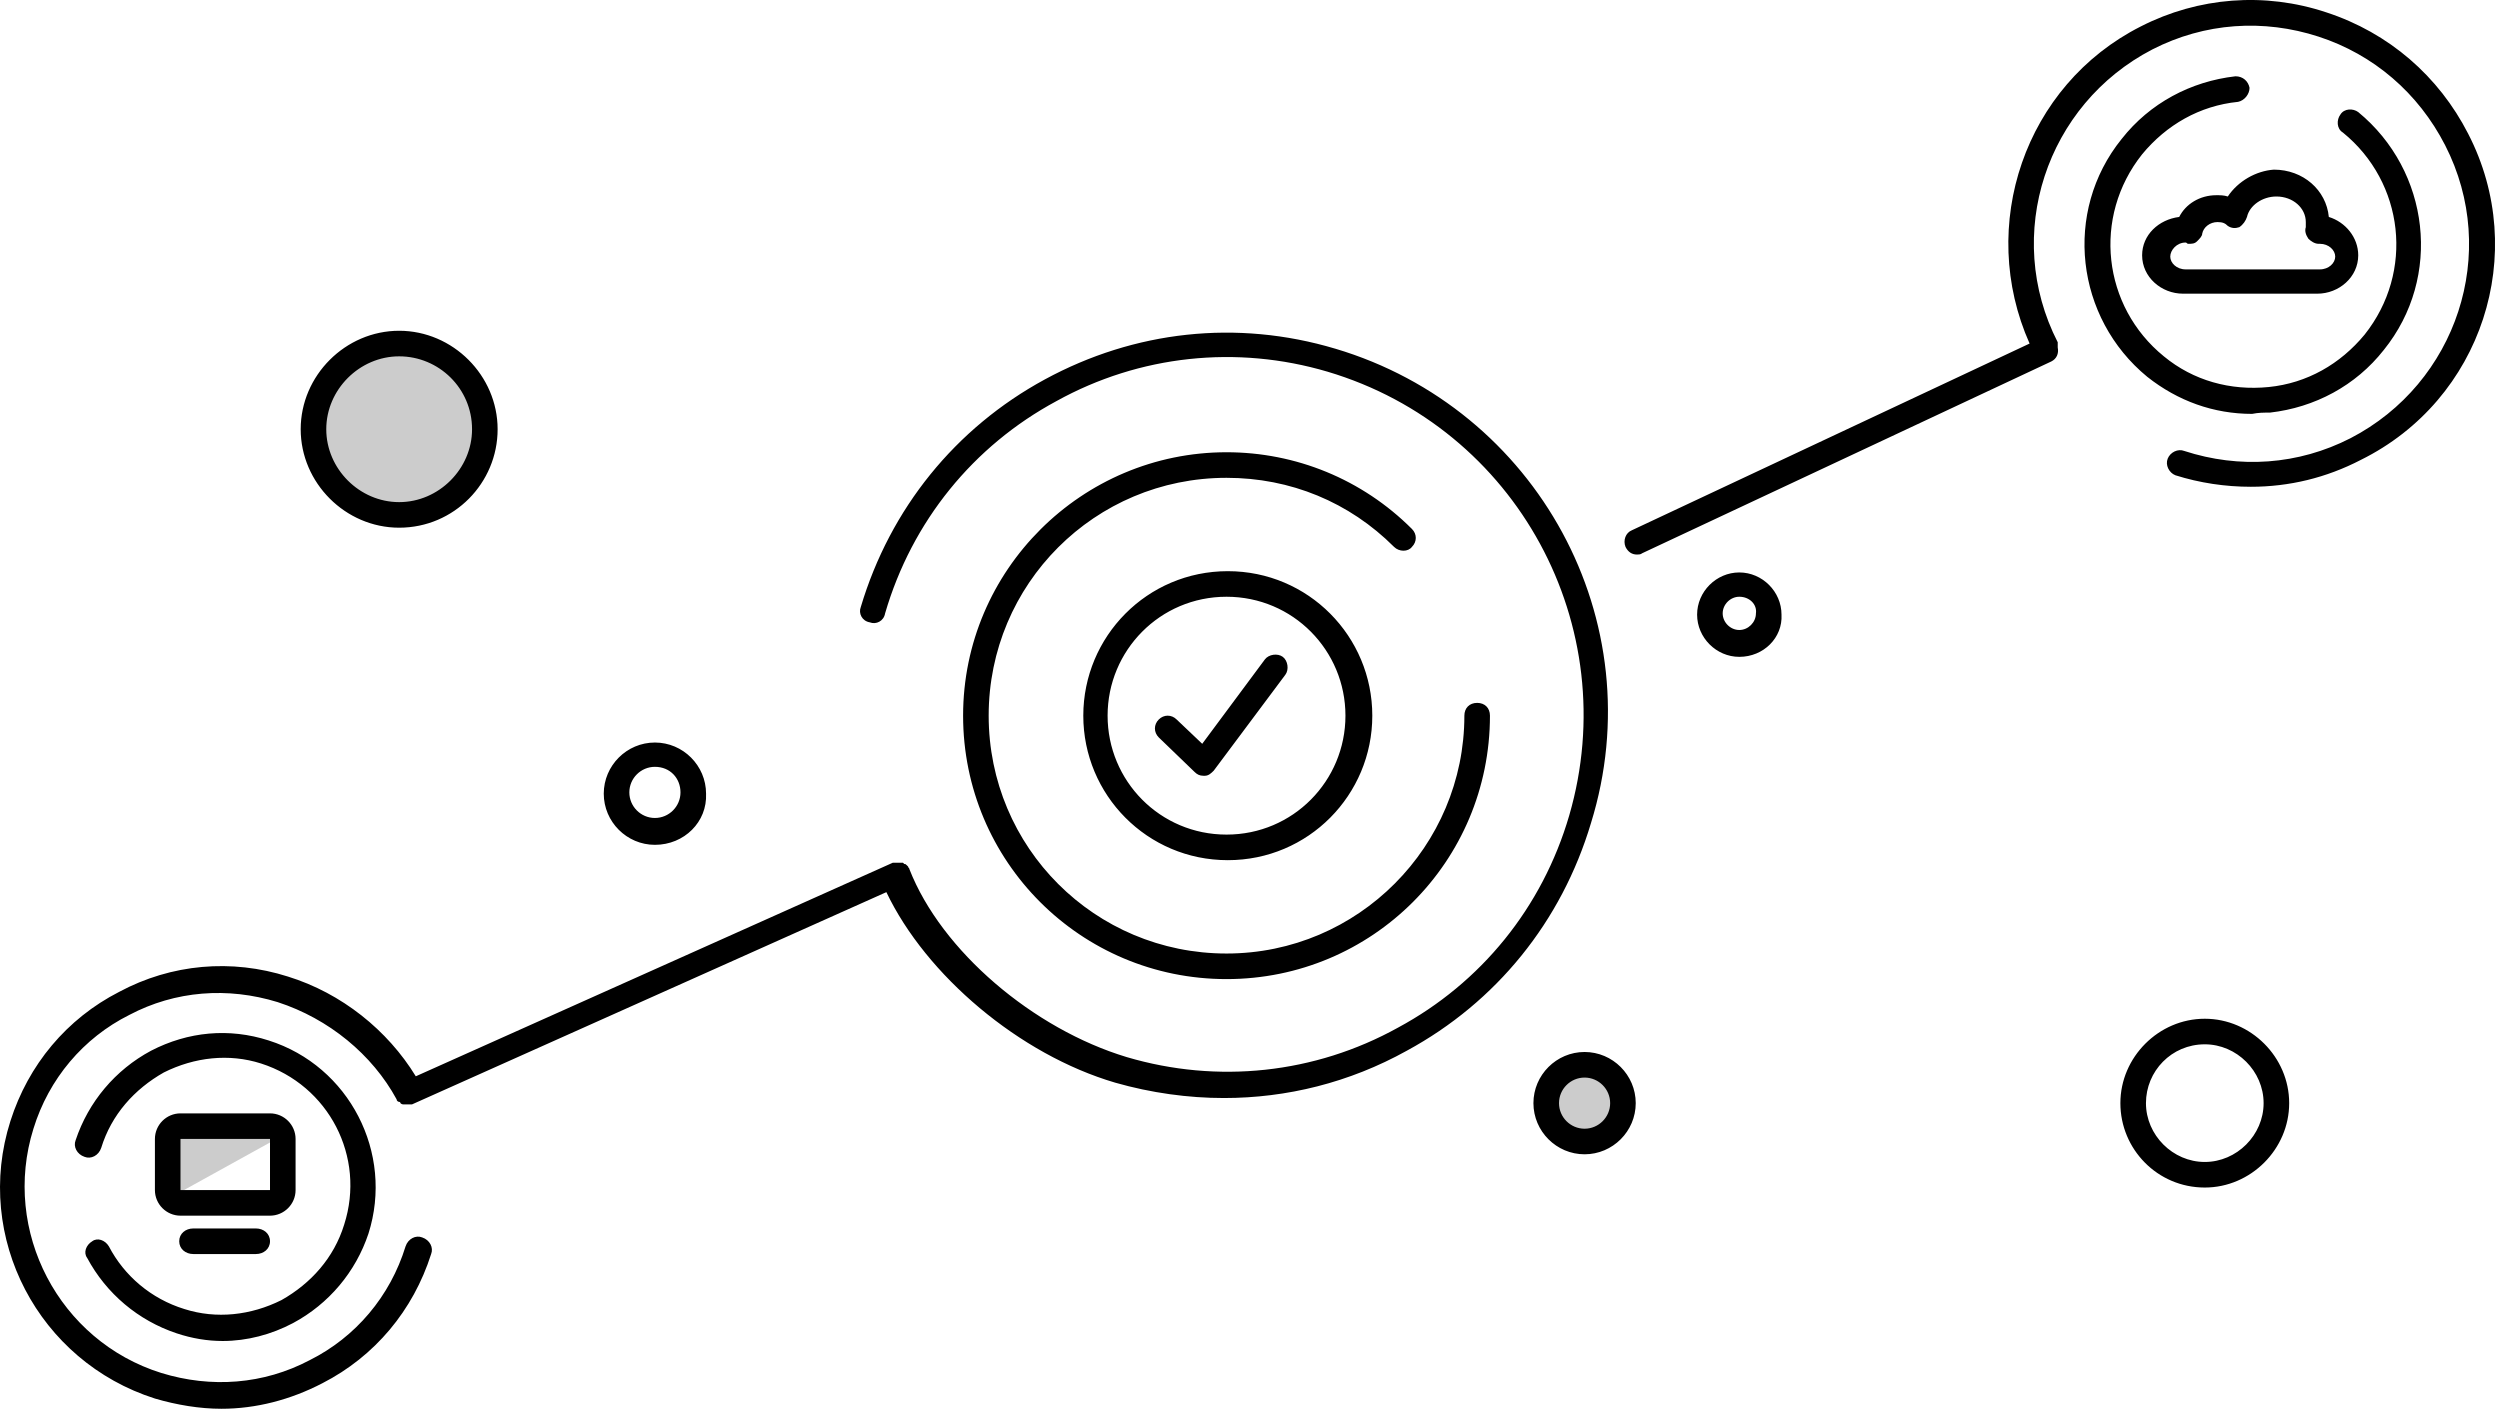 <svg width="391" height="221" viewBox="0 0 391 221" xmlns="http://www.w3.org/2000/svg">
  <g fill="#000" fill-rule="evenodd">
    <path d="M62.428 53.732c7.4 0 13.4 6 13.4 13.4s-6 13.4-13.4 13.4-13.4-6-13.4-13.4 6-13.4 13.4-13.4zm185.4 112.8c3.314 0 6 2.686 6 6s-2.686 6-6 6-6-2.686-6-6 2.686-6 6-6zm-221.6 21v-9.4h17l-17 9.4z" fill-opacity=".2"/>
    <path d="M102.428 119.932c-2.2 0-4 1.8-4 4s1.8 4 4 4 4-1.8 4-4-1.6-4-4-4m0 12.2c-4.4 0-8-3.6-8-8s3.6-8 8-8 8 3.6 8 8c.2 4.4-3.4 8-8 8m-40-76.4c-6.2 0-11.4 5.2-11.4 11.4s5.2 11.4 11.4 11.4 11.4-5.2 11.4-11.4c0-6.4-5.2-11.4-11.4-11.4m0 26.8c-8.4 0-15.4-7-15.4-15.4s7-15.4 15.4-15.4 15.4 7 15.4 15.4-6.8 15.4-15.4 15.4zm185.4 98c-4.4 0-8-3.6-8-8s3.6-8 8-8 8 3.6 8 8-3.6 8-8 8zm0-12c-2.2 0-4 1.8-4 4s1.8 4 4 4 4-1.8 4-4-1.8-4-4-4zm97 17.2c-7.4 0-13.2-6-13.2-13.2 0-7.2 6-13.2 13.2-13.2 7.2 0 13.2 6 13.2 13.2 0 7.2-6 13.2-13.2 13.2zm0-22.4c-5.2 0-9.2 4.2-9.2 9.2 0 5 4.2 9.2 9.2 9.2 5 0 9.2-4.2 9.2-9.2 0-5-4.2-9.2-9.2-9.2zm-72.8-60.6c-3.6 0-6.6-3-6.6-6.6 0-3.6 3-6.6 6.6-6.6 3.6 0 6.6 3 6.6 6.6.2 3.6-2.8 6.6-6.6 6.6zm0-9.4c-1.4 0-2.6 1.2-2.6 2.6 0 1.4 1.2 2.6 2.6 2.6 1.4 0 2.6-1.2 2.6-2.6.2-1.4-1-2.6-2.6-2.6zm76.4-62.6c1.6-2.4 4.4-4 7.2-4.2 4.6 0 8.2 3.2 8.6 7.4 2.6.8 4.6 3.2 4.6 6 0 3.4-3 6-6.4 6h-21c-3.4 0-6.4-2.6-6.4-6 0-3.2 2.6-5.6 5.8-6 1-2 3.2-3.4 5.8-3.4.6 0 1.2 0 1.8.2zm3 3.2c-.2.6-.6 1.2-1.2 1.6-.6.2-1.2.2-1.8-.2-.4-.4-.8-.6-1.6-.6-1.2 0-2.2.8-2.4 1.8 0 .4-.4.8-.8 1.2-.4.4-.8.4-1.4.4-.2 0-.2-.2-.4-.2-1.4 0-2.4 1.2-2.4 2.2 0 1 1 2 2.4 2h21c1.4 0 2.4-1 2.4-2s-1-2-2.4-2h-.2c-.6 0-1.2-.4-1.6-.8-.4-.6-.6-1.2-.4-1.8v-.8c0-2.2-2-4-4.6-4-2.2 0-4.2 1.4-4.6 3.2zm3.6 30.6c-1 0-1.8 0-2.8.2-6 0-11.6-2-16.4-5.8-11.2-9.2-13.2-25.8-4-37.2 4.4-5.6 10.8-9 17.8-9.8 1.2 0 2 .8 2.2 1.8 0 1-.8 2-1.8 2.2-6 .6-11.2 3.6-15 8.2-7.8 9.8-6.2 23.8 3.4 31.6 4.6 3.8 10.4 5.4 16.4 4.8 6-.6 11.2-3.6 15-8.2 7.8-9.8 6.2-23.8-3.4-31.6-1-.6-1-2-.4-2.8.6-1 2-1 2.8-.4 11.2 9.2 13.2 25.8 4 37.2-4.4 5.6-10.8 9-17.8 9.8zm-134.2 21c-.6.8-2 .8-2.8 0-7-7-16.2-10.8-26.2-10.8-20.6 0-37.2 16.6-37.2 37.2s16.6 37.2 37.2 37.2 37.2-16.8 37.2-37.2c0-1.2.8-2 2-2s2 .8 2 2c0 22.8-18.4 41.2-41.2 41.2-22.8 0-41.2-18.4-41.2-41.2 0-22.8 18.6-41.2 41.2-41.2 10.8 0 21.2 4.2 29 12 .8.8.8 2 0 2.8zm165.2-64.6c9.6 18.6 2.2 41.6-16.8 51-5.4 2.8-11.2 4.2-17.2 4.2-4 0-8-.6-11.8-1.8-1-.4-1.6-1.6-1.2-2.6.4-1 1.6-1.6 2.6-1.2 8.6 2.8 17.8 2.2 26-2 16.6-8.6 23.4-29 14.8-45.8-4.2-8.2-11.2-14.2-19.8-17-8.6-2.8-17.8-2.2-26 2-16.6 8.6-23.4 29-14.8 45.8v.8c.2 1-.2 1.8-1 2.2l-64 30c-.2.2-.6.2-.8.2-.8 0-1.4-.4-1.8-1.2-.4-1 0-2.2 1-2.6l62.2-29.2c-8.2-18.4-.8-40.4 17.4-49.6 9-4.6 19.4-5.4 29-2.2 9.8 3.2 17.6 10 22.2 19zm-177.2 33.6c31.6 9.4 49.8 42.6 40 74.2-4.6 15.4-14.8 28-28.8 35.6-9 5-18.8 7.4-28.6 7.4-5.6 0-11.4-.8-17-2.4-15-4.4-29.6-16.8-35.8-29.8l-74.2 33.2h-1.2c-.2 0-.4 0-.6-.2 0-.2-.2-.2-.2-.2-.2 0-.4-.2-.4-.4-3.8-7-10.6-12.6-18.6-15.2-7.8-2.4-16-1.8-23.2 2-7.2 3.6-12.6 10-15 17.8-5 16 4 33.2 20 38.2 7.8 2.4 16 1.8 23.2-2 7.2-3.6 12.6-10 15-17.8.4-1.2 1.6-1.8 2.6-1.4 1.2.4 1.8 1.6 1.4 2.6-2.8 8.8-8.8 16-17 20.2-5 2.6-10.4 4-15.8 4-3.4 0-7-.6-10.4-1.6-18.2-5.8-28.4-25.2-22.6-43.4 2.8-8.8 8.8-16 17-20.2 8.2-4.4 17.6-5.2 26.4-2.4 8.4 2.6 15.6 8.4 20 15.6l74.6-33.4h1.6l.2.2c.2 0 .2 0 .4.2l.2.2c0 .2.2.2.2.4 5 12.8 19.4 25 34 29.4 14.2 4.2 29.4 2.6 42.4-4.6 13-7 22.6-18.8 26.8-33.2 8.6-29.6-8.2-60.6-37.8-69.4-14.2-4.2-29.4-2.6-42.4 4.6-13 7-22.6 18.8-26.8 33.2-.2 1.2-1.4 1.8-2.4 1.4-1.2-.2-1.8-1.4-1.4-2.4 4.6-15.4 14.8-28 28.8-35.6 14-7.6 30-9.4 45.4-4.8zm-191.8 140.4c2.4 4.6 6.6 8.2 11.8 9.8 5 1.6 10.4 1 15.2-1.4 4.6-2.6 8.2-6.6 9.8-11.8 3.4-10.6-2.4-21.8-13-25.2-5-1.6-10.4-1-15.2 1.4-4.6 2.6-8.2 6.6-9.8 11.8-.4 1.2-1.6 1.8-2.6 1.4-1.2-.4-1.8-1.6-1.4-2.6 2-6 6.2-11 11.8-14 5.8-3 12.2-3.6 18.4-1.6 12.6 4 19.6 17.6 15.6 30.2-2 6-6.2 11-11.8 14-3.4 1.8-7.2 2.8-11 2.8-2.4 0-4.8-.4-7.2-1.2-6-2-11-6.2-14-11.8-.6-.8-.2-2 .8-2.6.8-.6 2-.2 2.6.8zm152.4-83c0-12.4 10-22.6 22.6-22.6 12.6 0 22.6 10.2 22.6 22.6 0 12.4-10 22.6-22.6 22.6-12.6 0-22.6-10.2-22.6-22.6zm41 0c0-10.2-8.2-18.6-18.6-18.6-10.4 0-18.6 8.4-18.6 18.6 0 10.2 8.2 18.6 18.6 18.6 10.4 0 18.6-8.4 18.6-18.6zm-26.4.6l4 3.8 9.8-13.2c.6-.8 2-1 2.8-.4.8.6 1 2 .4 2.8l-11.2 15c-.4.4-.8.8-1.4.8h-.2c-.6 0-1-.2-1.4-.6l-5.6-5.4c-.8-.8-.8-2 0-2.8.8-.8 2-.8 2.8 0zm-144 79.6c1.2 0 2.2.8 2.2 2s-1 2-2.2 2h-9.8c-1.2 0-2.2-.8-2.2-2s1-2 2.2-2h9.8zm6.2-14v8c0 2.2-1.8 4-4 4h-14c-2.2 0-4-1.8-4-4v-8c0-2.2 1.8-4 4-4h14c2.2 0 4 1.8 4 4zm-18 8h14v-8h-14v8z"/>
  </g>
</svg>
